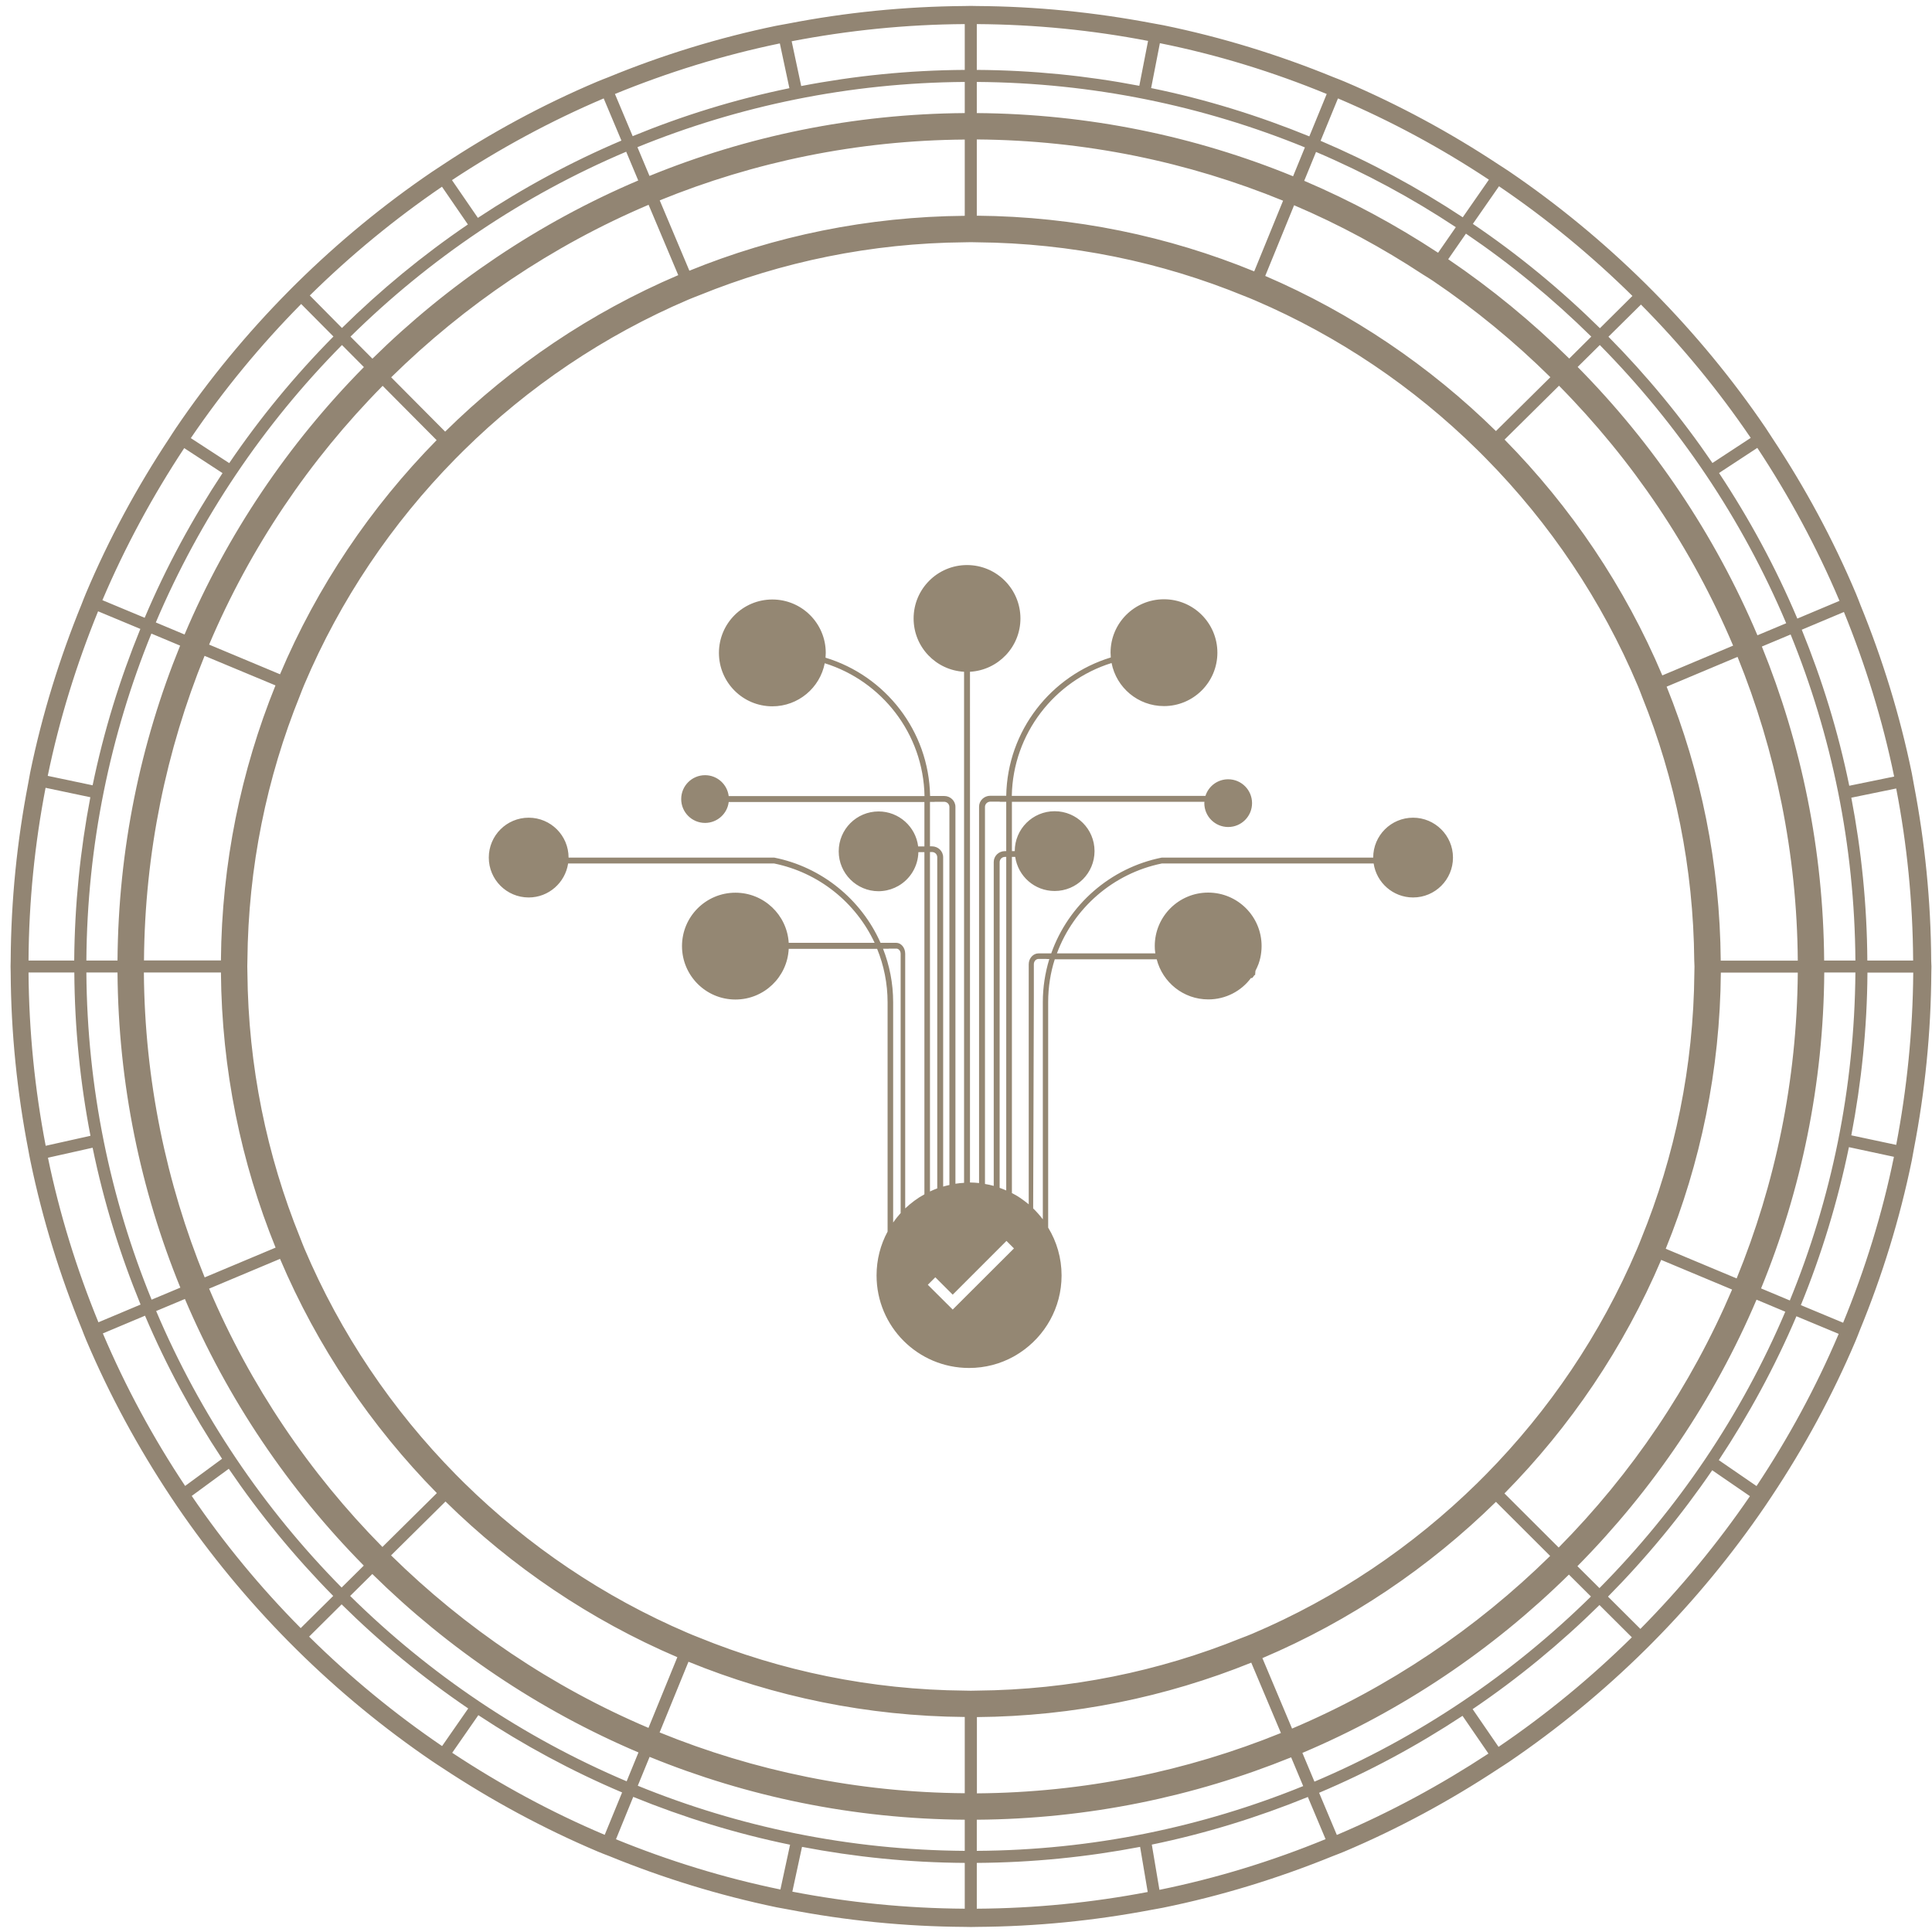 <?xml version="1.0" encoding="utf-8"?>
<!-- Generator: Adobe Illustrator 23.0.1, SVG Export Plug-In . SVG Version: 6.00 Build 0)  -->
<svg version="1.1" id="Layer_1" xmlns="http://www.w3.org/2000/svg" xmlns:xlink="http://www.w3.org/1999/xlink" x="0px" y="0px"
	 viewBox="0 0 170 170" style="enable-background:new 0 0 170 170;" xml:space="preserve">
<style type="text/css">
	.st0{fill:#948773;}
	.st1{fill:#928573;}
</style>
<g>
	<path class="st0" d="M124.34,71.95c-1.94,0-3.51,1.57-3.51,3.51h-0.4h-18.2c-4.52,0.9-8.22,4.15-9.73,8.43h-0.08h-0.32h-0.72
		c-0.47,0-0.86,0.43-0.86,0.96v1.06v0.99v19.07c-0.24-0.2-0.5-0.39-0.76-0.57c-0.18-0.12-0.37-0.24-0.57-0.34
		c-0.05-0.03-0.1-0.05-0.15-0.08V75.4h0.29c0.25,1.7,1.7,3,3.47,3c1.94,0,3.51-1.57,3.51-3.51c0-1.94-1.57-3.51-3.51-3.51
		c-1.94,0-3.51,1.57-3.51,3.51h-0.25v-4.34h16.3l0,0h0.64c0,0.04-0.01,0.08-0.01,0.12c0,1.16,0.94,2.1,2.1,2.1
		c1.16,0,2.1-0.94,2.1-2.1c0-1.16-0.94-2.1-2.1-2.1c-0.94,0-1.73,0.61-2,1.46H89.03c0.1-5.49,3.77-10.13,8.78-11.69
		c0.42,2.16,2.32,3.79,4.61,3.79c2.59,0,4.7-2.1,4.7-4.7c0-2.59-2.1-4.7-4.7-4.7s-4.7,2.1-4.7,4.7c0,0.14,0.01,0.28,0.02,0.42
		c-5.25,1.6-9.1,6.43-9.2,12.17h-0.2h-0.37h-0.83c-0.55,0-0.99,0.43-0.99,0.96v1.06v0.99v31.07c-0.26-0.03-0.53-0.05-0.8-0.05V59.11
		c2.47-0.14,4.44-2.18,4.44-4.69c0-2.59-2.1-4.7-4.7-4.7c-2.59,0-4.7,2.1-4.7,4.7c0,2.51,1.96,4.55,4.44,4.69v44.97
		c-0.26,0.01-0.51,0.04-0.76,0.08V73.05v-0.99V71c0-0.53-0.44-0.96-0.99-0.96h-0.83h-0.37h-0.04c-0.1-5.74-3.95-10.58-9.2-12.17
		c0.01-0.14,0.02-0.28,0.02-0.42c0-2.59-2.1-4.7-4.7-4.7c-2.59,0-4.7,2.1-4.7,4.7c0,2.59,2.1,4.7,4.7,4.7
		c2.28,0,4.19-1.63,4.61-3.79c5.01,1.56,8.68,6.19,8.78,11.69H64.12c-0.13-1.04-1.01-1.84-2.08-1.84c-1.16,0-2.1,0.94-2.1,2.1
		c0,1.16,0.94,2.1,2.1,2.1c1.07,0,1.96-0.81,2.08-1.84h0.76l0,0h16.46v3.91h-0.55c-0.21-1.73-1.69-3.08-3.48-3.08
		c-1.94,0-3.51,1.57-3.51,3.51c0,1.94,1.57,3.51,3.51,3.51c0.12,0,0.23-0.01,0.34-0.02c0.51-0.05,0.98-0.21,1.4-0.45
		c1.03-0.59,1.73-1.7,1.76-2.97h0.53v30.11c-0.62,0.34-1.18,0.76-1.69,1.24V85.97v-0.99v-1.06c0-0.53-0.36-0.96-0.79-0.96H78.2h-0.3
		h-0.42c-1.69-3.81-5.17-6.67-9.36-7.5H50.03c0-1.94-1.57-3.51-3.51-3.51c-1.94,0-3.51,1.57-3.51,3.51c0,1.94,1.57,3.51,3.51,3.51
		c1.76,0,3.21-1.3,3.47-2.99h0.78l0,0h17.35c3.93,0.8,7.19,3.44,8.84,6.98H69.4c-0.15-2.46-2.19-4.41-4.69-4.41
		c-2.59,0-4.7,2.1-4.7,4.7c0,2.59,2.1,4.7,4.7,4.7c2.52,0,4.57-1.98,4.69-4.46h7.78c0.59,1.45,0.92,3.04,0.92,4.7v20.18
		c-0.62,1.15-0.97,2.46-0.97,3.86c0,4.5,3.64,8.14,8.14,8.14c1.42,0,2.75-0.36,3.91-1c0.19-0.11,0.38-0.22,0.56-0.34
		c2.21-1.46,3.67-3.96,3.67-6.8c0-1.54-0.43-2.98-1.18-4.21V88.18c0-1.31,0.2-2.58,0.58-3.77h8.97c0.52,2.03,2.35,3.53,4.54,3.53
		c1.54,0,2.91-0.74,3.76-1.89v0.01c0.02,0,0.04,0,0.06,0c0.13,0,0.18-0.28,0.3-0.27l0.03-0.37c0.1-0.19,0.19-0.39,0.27-0.6
		c0.06-0.18,0.12-0.36,0.16-0.55c0.07-0.33,0.11-0.67,0.11-1.03c0-2.59-2.1-4.7-4.7-4.7c-2.59,0-4.7,2.1-4.7,4.7c0,0,0,0.01,0,0.01
		c0,0.19,0.01,0.38,0.04,0.57c0,0.02,0.01,0.05,0.01,0.07H93c1.48-4,4.96-7.04,9.23-7.91h17.35l0,0l0.84,0h0.22h0.23
		c0.25,1.69,1.71,2.99,3.47,2.99c1.94,0,3.51-1.57,3.51-3.51C127.85,73.52,126.27,71.95,124.34,71.95z M79.24,106.75
		c-0.23,0.26-0.45,0.53-0.65,0.82V88.18c0-1.66-0.32-3.24-0.89-4.7h0.5v-0.01h0.67c0.21,0,0.38,0.2,0.38,0.46v1.84v0.22v0.84l0,0
		V106.75z M86.67,73.9C86.67,73.9,86.67,73.9,86.67,73.9l0-0.84v-0.22V71c0-0.25,0.21-0.46,0.47-0.46h0.83v0.01h0.57v4.34h-0.11
		c-0.55,0-0.99,0.43-0.99,0.96v1.06v0.99v26.45c-0.25-0.07-0.51-0.13-0.77-0.17V73.9z M88.54,75.4v29.35
		c-0.19-0.08-0.38-0.16-0.58-0.23V78.76l0,0l0-0.84V77.7v-1.84c0-0.25,0.21-0.46,0.47-0.46H88.54z M81.83,70.56h0.41v-0.01h0.83
		c0.26,0,0.47,0.2,0.47,0.46v1.84v0.22v0.84l0,0v30.36c-0.19,0.04-0.37,0.09-0.55,0.14V77.48v-0.99v-1.06
		c0-0.53-0.44-0.96-0.99-0.96h-0.17V70.56z M81.83,74.97H82c0.26,0,0.47,0.2,0.47,0.46v1.84v0.22v0.84l0,0v26.24
		c-0.22,0.08-0.43,0.17-0.64,0.27V74.97z M83.83,115.23L83.83,115.23L83.83,115.23l-2.19-2.18l0.66-0.66l1.53,1.53l4.73-4.73
		l0.66,0.66L83.83,115.23z M91.76,88.18v19.11c-0.26-0.34-0.54-0.66-0.85-0.96l0.06-18.58l0,0V86.9v-0.22v-1.84
		c0-0.25,0.18-0.46,0.41-0.46h0.72v0.01h0.23C91.96,85.6,91.76,86.87,91.76,88.18z"/>
	<path class="st1" d="M169.93,84.52c-0.03-5.28-0.56-10.45-1.52-15.46c-0.07-0.35-0.12-0.7-0.19-1.04
		c-1.05-5.11-2.58-10.04-4.51-14.77c-0.13-0.33-0.25-0.66-0.39-0.99c-2.03-4.82-4.51-9.4-7.37-13.71c-0.19-0.29-0.38-0.59-0.58-0.89
		c-2.92-4.3-6.23-8.3-9.87-11.99c-0.25-0.25-0.5-0.5-0.75-0.75c-3.68-3.63-7.68-6.93-11.96-9.84c-0.29-0.2-0.59-0.38-0.89-0.58
		c-4.28-2.83-8.82-5.29-13.59-7.32c-0.32-0.14-0.66-0.26-0.98-0.39c-4.79-1.96-9.79-3.51-14.97-4.57c-0.34-0.07-0.7-0.12-1.04-0.19
		C96.34,1.09,91.2,0.56,85.95,0.53c-0.17,0-0.35-0.01-0.52-0.01c-0.18,0-0.36,0.01-0.54,0.01C79.57,0.57,74.37,1.1,69.33,2.08
		c-0.35,0.07-0.7,0.12-1.04,0.19c-5.12,1.06-10.06,2.59-14.8,4.54c-0.33,0.13-0.66,0.25-0.98,0.39c-4.79,2.03-9.34,4.5-13.63,7.35
		c-0.29,0.2-0.59,0.38-0.88,0.58c-4.25,2.89-8.21,6.16-11.86,9.75c-0.25,0.25-0.5,0.49-0.75,0.75c-3.66,3.7-6.99,7.73-9.92,12.05
		c-0.2,0.29-0.38,0.59-0.58,0.89c-2.84,4.29-5.31,8.85-7.33,13.64c-0.14,0.32-0.26,0.66-0.39,0.98c-1.93,4.73-3.46,9.66-4.51,14.76
		c-0.07,0.34-0.12,0.7-0.19,1.04c-0.97,5.03-1.5,10.22-1.53,15.53c0,0.17-0.01,0.35-0.01,0.52c0,0.18,0.01,0.36,0.01,0.54
		c0.03,5.33,0.57,10.54,1.55,15.6c0.07,0.35,0.12,0.7,0.2,1.04c1.06,5.1,2.59,10.03,4.52,14.75c0.13,0.33,0.25,0.66,0.39,0.98
		c2.05,4.83,4.55,9.42,7.42,13.75c0.2,0.29,0.39,0.59,0.59,0.88c2.89,4.23,6.15,8.18,9.73,11.81c0.25,0.25,0.5,0.5,0.75,0.75
		c3.66,3.62,7.65,6.91,11.92,9.82c0.29,0.2,0.59,0.39,0.88,0.58c4.32,2.86,8.91,5.35,13.73,7.39c0.32,0.14,0.66,0.26,0.99,0.39
		c4.72,1.93,9.65,3.45,14.74,4.51c0.34,0.07,0.7,0.12,1.04,0.19c5.03,0.97,10.21,1.5,15.51,1.53c0.18,0,0.36,0.01,0.54,0.01
		c0.18,0,0.35-0.01,0.52-0.01c5.22-0.03,10.33-0.55,15.3-1.49c0.35-0.07,0.7-0.12,1.04-0.19c5.18-1.05,10.18-2.6,14.98-4.55
		c0.33-0.13,0.66-0.25,0.99-0.39c4.78-2.02,9.33-4.49,13.62-7.32c0.29-0.19,0.6-0.38,0.89-0.58c4.28-2.91,8.28-6.2,11.95-9.82
		c0.25-0.25,0.5-0.49,0.75-0.75c3.62-3.66,6.91-7.65,9.82-11.91c0.2-0.29,0.39-0.59,0.59-0.88c2.86-4.3,5.34-8.87,7.38-13.67
		c0.14-0.32,0.26-0.66,0.39-0.98c1.96-4.77,3.5-9.74,4.56-14.9c0.07-0.34,0.12-0.7,0.19-1.04c0.97-5.02,1.5-10.2,1.53-15.49
		c0-0.18,0.01-0.36,0.01-0.54C169.94,84.86,169.93,84.69,169.93,84.52z M168.34,84.52h-4.03c-0.03-4.9-0.52-9.68-1.41-14.33
		l3.95-0.81C167.8,74.28,168.31,79.34,168.34,84.52z M157.49,114.43l-2.53-1.06c3.52-8.59,5.49-17.98,5.56-27.8h2.74
		C163.18,95.78,161.14,105.52,157.49,114.43z M140.74,139.74l-1.94-1.93c6.63-6.71,12.02-14.65,15.76-23.45l2.53,1.06
		C153.21,124.55,147.62,132.79,140.74,139.74z M115.66,156.77l-1.06-2.53c8.8-3.72,16.74-9.08,23.45-15.69l1.94,1.93
		C133.02,147.34,124.79,152.9,115.66,156.77z M85.95,162.86v-2.74c9.77-0.07,19.1-2.02,27.66-5.49l1.06,2.53
		C105.79,160.77,96.1,162.8,85.95,162.86z M56.12,157.13l1.04-2.54c8.57,3.5,17.93,5.46,27.73,5.53v2.74
		C74.72,162.79,65.02,160.76,56.12,157.13z M30.81,140.43l1.95-1.93c6.7,6.6,14.63,11.97,23.42,15.7l-1.04,2.54
		C46.01,152.87,37.77,147.3,30.81,140.43z M13.74,115.36l2.53-1.06c3.74,8.81,9.12,16.75,15.74,23.46l-1.95,1.93
		C23.19,132.73,17.61,124.49,13.74,115.36z M7.6,85.57h2.74c0.07,9.8,2.03,19.16,5.53,27.73l-2.53,1.06
		C9.71,105.47,7.67,95.75,7.6,85.57z M13.32,55.75l2.53,1.06c-3.49,8.57-5.44,17.91-5.51,27.71H7.6
		C7.67,74.35,9.7,64.65,13.32,55.75z M30.09,30.36l1.93,1.94c-6.64,6.73-12.04,14.69-15.78,23.53l-2.53-1.06
		C17.6,45.6,23.19,37.34,30.09,30.36z M55.1,13.35l1.06,2.53c-8.77,3.73-16.69,9.08-23.39,15.68l-1.93-1.94
		C37.79,22.77,46,17.21,55.1,13.35z M84.89,7.21v2.74c-9.81,0.07-19.17,2.03-27.74,5.53l-1.06-2.53
		C64.99,9.32,74.71,7.28,84.89,7.21z M114.82,12.97l-1.04,2.54c-8.6-3.52-17.99-5.49-27.83-5.56V7.21
		C96.15,7.28,105.89,9.32,114.82,12.97z M157.17,54.84l-2.53,1.06c-3.75-8.86-9.15-16.86-15.82-23.61l1.95-1.93
		C147.68,37.36,153.29,45.65,157.17,54.84z M126.1,24.72c3.7,2.5,7.15,5.34,10.32,8.47l-4.79,4.74
		c-5.82-5.72-12.69-10.38-20.3-13.65l2.54-6.22c3.97,1.69,7.76,3.74,11.33,6.09C125.5,24.34,125.81,24.52,126.1,24.72z M149.1,85.04
		c0,0.18-0.01,0.36-0.01,0.54c-0.07,8.27-1.72,16.16-4.67,23.4c-0.13,0.33-0.26,0.66-0.4,0.98c-3.17,7.43-7.7,14.13-13.29,19.8
		c-0.25,0.25-0.5,0.5-0.75,0.75c-5.68,5.57-12.38,10.1-19.8,13.25c-0.32,0.14-0.66,0.26-0.99,0.39c-7.19,2.91-15.03,4.54-23.24,4.61
		c-0.17,0-0.35,0.01-0.52,0.01c-0.18,0-0.36-0.01-0.54-0.01c-8.28-0.07-16.18-1.73-23.43-4.69c-0.33-0.13-0.66-0.26-0.98-0.4
		c-7.36-3.15-14-7.65-19.63-13.18c-0.25-0.25-0.5-0.5-0.75-0.75c-5.6-5.69-10.15-12.42-13.31-19.87c-0.14-0.32-0.26-0.66-0.39-0.98
		c-2.92-7.21-4.56-15.07-4.63-23.31c0-0.18-0.01-0.36-0.01-0.54c0-0.17,0.01-0.35,0.01-0.52c0.07-8.23,1.7-16.09,4.62-23.31
		c0.13-0.33,0.25-0.66,0.39-0.98c3.15-7.44,7.69-14.16,13.28-19.85c0.25-0.25,0.5-0.5,0.75-0.75c5.66-5.58,12.36-10.11,19.77-13.27
		c0.32-0.14,0.66-0.26,0.98-0.39c7.22-2.93,15.09-4.58,23.33-4.65c0.18,0,0.36-0.01,0.54-0.01c0.18,0,0.35,0.01,0.52,0.01
		c8.32,0.07,16.25,1.74,23.52,4.72c0.33,0.13,0.66,0.26,0.98,0.4c7.32,3.14,13.93,7.62,19.53,13.13c0.25,0.25,0.5,0.49,0.75,0.75
		c5.64,5.72,10.21,12.5,13.38,20.02c0.14,0.32,0.26,0.66,0.39,0.99c2.89,7.18,4.51,15.01,4.58,23.2
		C149.08,84.69,149.1,84.86,149.1,85.04z M132.39,38.68l4.79-4.74c6.46,6.54,11.69,14.28,15.32,22.87l-6.23,2.62
		C142.98,51.64,138.23,44.61,132.39,38.68z M110.36,23.88c-7.54-3.09-15.78-4.83-24.41-4.9v-6.71c9.53,0.07,18.62,1.98,26.95,5.39
		L110.36,23.88z M84.89,18.99c-8.56,0.07-16.74,1.78-24.23,4.83l-2.61-6.19c8.3-3.38,17.35-5.28,26.84-5.35V18.99z M59.68,24.21
		c-7.69,3.28-14.64,7.98-20.51,13.77l-4.75-4.78c6.49-6.38,14.15-11.57,22.65-15.18L59.68,24.21z M38.42,38.73
		c-5.8,5.9-10.51,12.87-13.78,20.6l-6.24-2.61c3.62-8.55,8.84-16.26,15.27-22.77L38.42,38.73z M24.24,60.31
		c-3.03,7.49-4.73,15.65-4.8,24.2h-6.77C12.74,75.04,14.63,66,18,57.71L24.24,60.31z M19.44,85.57c0.07,8.55,1.77,16.72,4.81,24.21
		l-6.24,2.62c-3.38-8.3-5.28-17.35-5.35-26.83H19.44z M24.64,110.77c3.28,7.73,8,14.71,13.8,20.61l-4.79,4.74
		c-6.42-6.5-11.63-14.2-15.25-22.73L24.64,110.77z M39.2,132.12c5.85,5.75,12.75,10.43,20.4,13.7l-2.54,6.22
		c-8.5-3.61-16.16-8.8-22.65-15.18L39.2,132.12z M60.58,146.22c7.52,3.07,15.72,4.79,24.31,4.86v6.71
		c-9.49-0.07-18.55-1.97-26.85-5.35L60.58,146.22z M85.95,151.09c8.53-0.07,16.67-1.77,24.15-4.79l2.61,6.19
		c-8.28,3.36-17.3,5.24-26.75,5.31V151.09z M111.08,145.9c7.71-3.27,14.66-7.97,20.55-13.75l4.77,4.76
		c-6.5,6.39-14.19,11.58-22.71,15.19L111.08,145.9z M132.38,131.41c5.8-5.88,10.51-12.84,13.79-20.55l6.24,2.61
		c-3.63,8.52-8.84,16.21-15.26,22.7L132.38,131.41z M146.57,109.88c3.06-7.52,4.78-15.71,4.85-24.3h6.77
		c-0.07,9.51-1.98,18.59-5.38,26.91L146.57,109.88z M151.41,84.52c-0.07-8.51-1.75-16.64-4.76-24.1l6.24-2.62
		c3.35,8.27,5.23,17.28,5.3,26.73H151.41z M138.08,31.55c-3.27-3.22-6.83-6.15-10.65-8.74l1.56-2.25c3.95,2.68,7.64,5.72,11.03,9.06
		L138.08,31.55z M126.54,22.24c-3.71-2.44-7.65-4.57-11.78-6.33l1.04-2.54c4.32,1.84,8.43,4.06,12.3,6.62L126.54,22.24z
		 M160.51,84.52c-0.07-9.76-2.01-19.08-5.48-27.63l2.53-1.06c3.61,8.87,5.63,18.55,5.7,28.69H160.51z M166.67,68.33l-3.95,0.81
		c-0.97-4.75-2.39-9.33-4.18-13.73l3.71-1.56C164.14,58.49,165.64,63.32,166.67,68.33z M161.86,52.87l-3.71,1.56
		c-1.9-4.5-4.22-8.78-6.89-12.81l3.37-2.21C157.43,43.65,159.86,48.14,161.86,52.87z M154.05,38.53l-3.37,2.21
		c-2.71-3.98-5.78-7.7-9.15-11.11l2.86-2.83C147.95,30.39,151.19,34.32,154.05,38.53z M143.64,26.04l-2.86,2.84
		c-3.44-3.39-7.17-6.47-11.18-9.18l2.3-3.31C136.1,19.24,140.03,22.48,143.64,26.04z M131.01,15.81l-2.3,3.31
		c-3.94-2.6-8.12-4.86-12.51-6.73l1.53-3.73C122.39,10.64,126.83,13.04,131.01,15.81z M116.74,8.27l-1.53,3.73
		c-4.46-1.82-9.11-3.27-13.92-4.25l0.77-3.95C107.14,4.82,112.05,6.34,116.74,8.27z M101.02,3.6l-0.77,3.95
		c-4.64-0.89-9.42-1.37-14.3-1.4V2.12C91.1,2.15,96.14,2.66,101.02,3.6z M84.89,2.12v4.03c-4.91,0.03-9.72,0.52-14.39,1.42
		l-0.84-3.94C74.6,2.68,79.69,2.15,84.89,2.12z M68.62,3.82l0.84,3.94c-4.77,0.98-9.38,2.41-13.79,4.22l-1.56-3.71
		C58.75,6.37,63.6,4.86,68.62,3.82z M53.12,8.66l1.56,3.71c-4.43,1.88-8.65,4.17-12.63,6.8l-2.28-3.32
		C43.98,13.07,48.44,10.65,53.12,8.66z M38.89,16.43l2.28,3.32c-3.97,2.7-7.67,5.75-11.08,9.11L27.26,26
		C30.83,22.48,34.73,19.27,38.89,16.43z M26.5,26.75l2.84,2.86c-3.38,3.42-6.46,7.15-9.17,11.14l-3.38-2.2
		C19.67,34.32,22.92,30.37,26.5,26.75z M16.21,39.43l3.37,2.2c-2.65,4.01-4.96,8.26-6.85,12.73l-3.72-1.55
		C11.01,48.11,13.43,43.64,16.21,39.43z M8.63,53.79l3.72,1.55c-1.8,4.41-3.22,9-4.2,13.76L4.2,68.27
		C5.23,63.27,6.74,58.43,8.63,53.79z M4.01,69.32l3.94,0.83c-0.89,4.66-1.38,9.46-1.42,14.37H2.51C2.54,79.32,3.06,74.24,4.01,69.32
		z M2.51,85.57h4.03c0.03,4.91,0.52,9.71,1.42,14.37l-3.94,0.88C3.07,95.88,2.55,90.79,2.51,85.57z M4.22,101.87l3.93-0.88
		c0.98,4.77,2.41,9.38,4.22,13.8l-3.71,1.56C6.76,111.71,5.25,106.87,4.22,101.87z M9.05,117.33l3.71-1.56
		c1.88,4.42,4.16,8.63,6.78,12.59l-3.25,2.39C13.48,126.53,11.05,122.04,9.05,117.33z M16.87,131.63l3.26-2.39
		c2.72,4,5.8,7.75,9.19,11.19l-2.86,2.83C22.92,139.69,19.71,135.8,16.87,131.63z M27.2,144.01l2.86-2.84
		c3.42,3.38,7.15,6.45,11.14,9.16l-2.3,3.31C34.71,150.79,30.79,147.56,27.2,144.01z M39.79,154.23l2.3-3.31
		c3.98,2.63,8.21,4.92,12.65,6.8l-1.53,3.73C48.5,159.46,44.01,157.02,39.79,154.23z M54.2,161.84l1.52-3.73
		c4.42,1.8,9.03,3.23,13.8,4.21l-0.85,3.94C63.67,165.23,58.83,163.73,54.2,161.84z M69.72,166.45l0.85-3.94
		c4.65,0.89,9.43,1.38,14.32,1.41v4.03C79.71,167.92,74.64,167.4,69.72,166.45z M85.95,167.95v-4.03c4.91-0.03,9.71-0.52,14.37-1.41
		l0.67,3.97C96.11,167.41,91.08,167.92,85.95,167.95z M102.02,166.29l-0.67-3.98c4.75-0.98,9.33-2.4,13.73-4.19l1.56,3.71
		C111.97,163.75,107.08,165.26,102.02,166.29z M117.63,161.46l-1.56-3.71c4.43-1.87,8.64-4.15,12.62-6.77l2.28,3.32
		C126.77,157.06,122.32,159.47,117.63,161.46z M131.86,153.71l-2.28-3.32c4-2.71,7.73-5.78,11.16-9.16l2.85,2.84
		C139.98,147.63,136.06,150.86,131.86,153.71z M144.34,143.33l-2.85-2.84c3.38-3.42,6.45-7.14,9.17-11.12l3.32,2.28
		C151.12,135.83,147.89,139.74,144.34,143.33z M154.56,130.76l-3.32-2.28c2.64-3.99,4.94-8.22,6.83-12.66l3.72,1.55
		C159.79,122.08,157.36,126.55,154.56,130.76z M162.18,116.39l-3.72-1.55c1.82-4.45,3.24-9.1,4.23-13.9l3.96,0.85
		C165.62,106.84,164.1,111.72,162.18,116.39z M166.85,100.74l-3.95-0.84c0.89-4.65,1.39-9.43,1.42-14.32h4.03
		C168.31,90.76,167.79,95.82,166.85,100.74z"/>
</g>
</svg>
